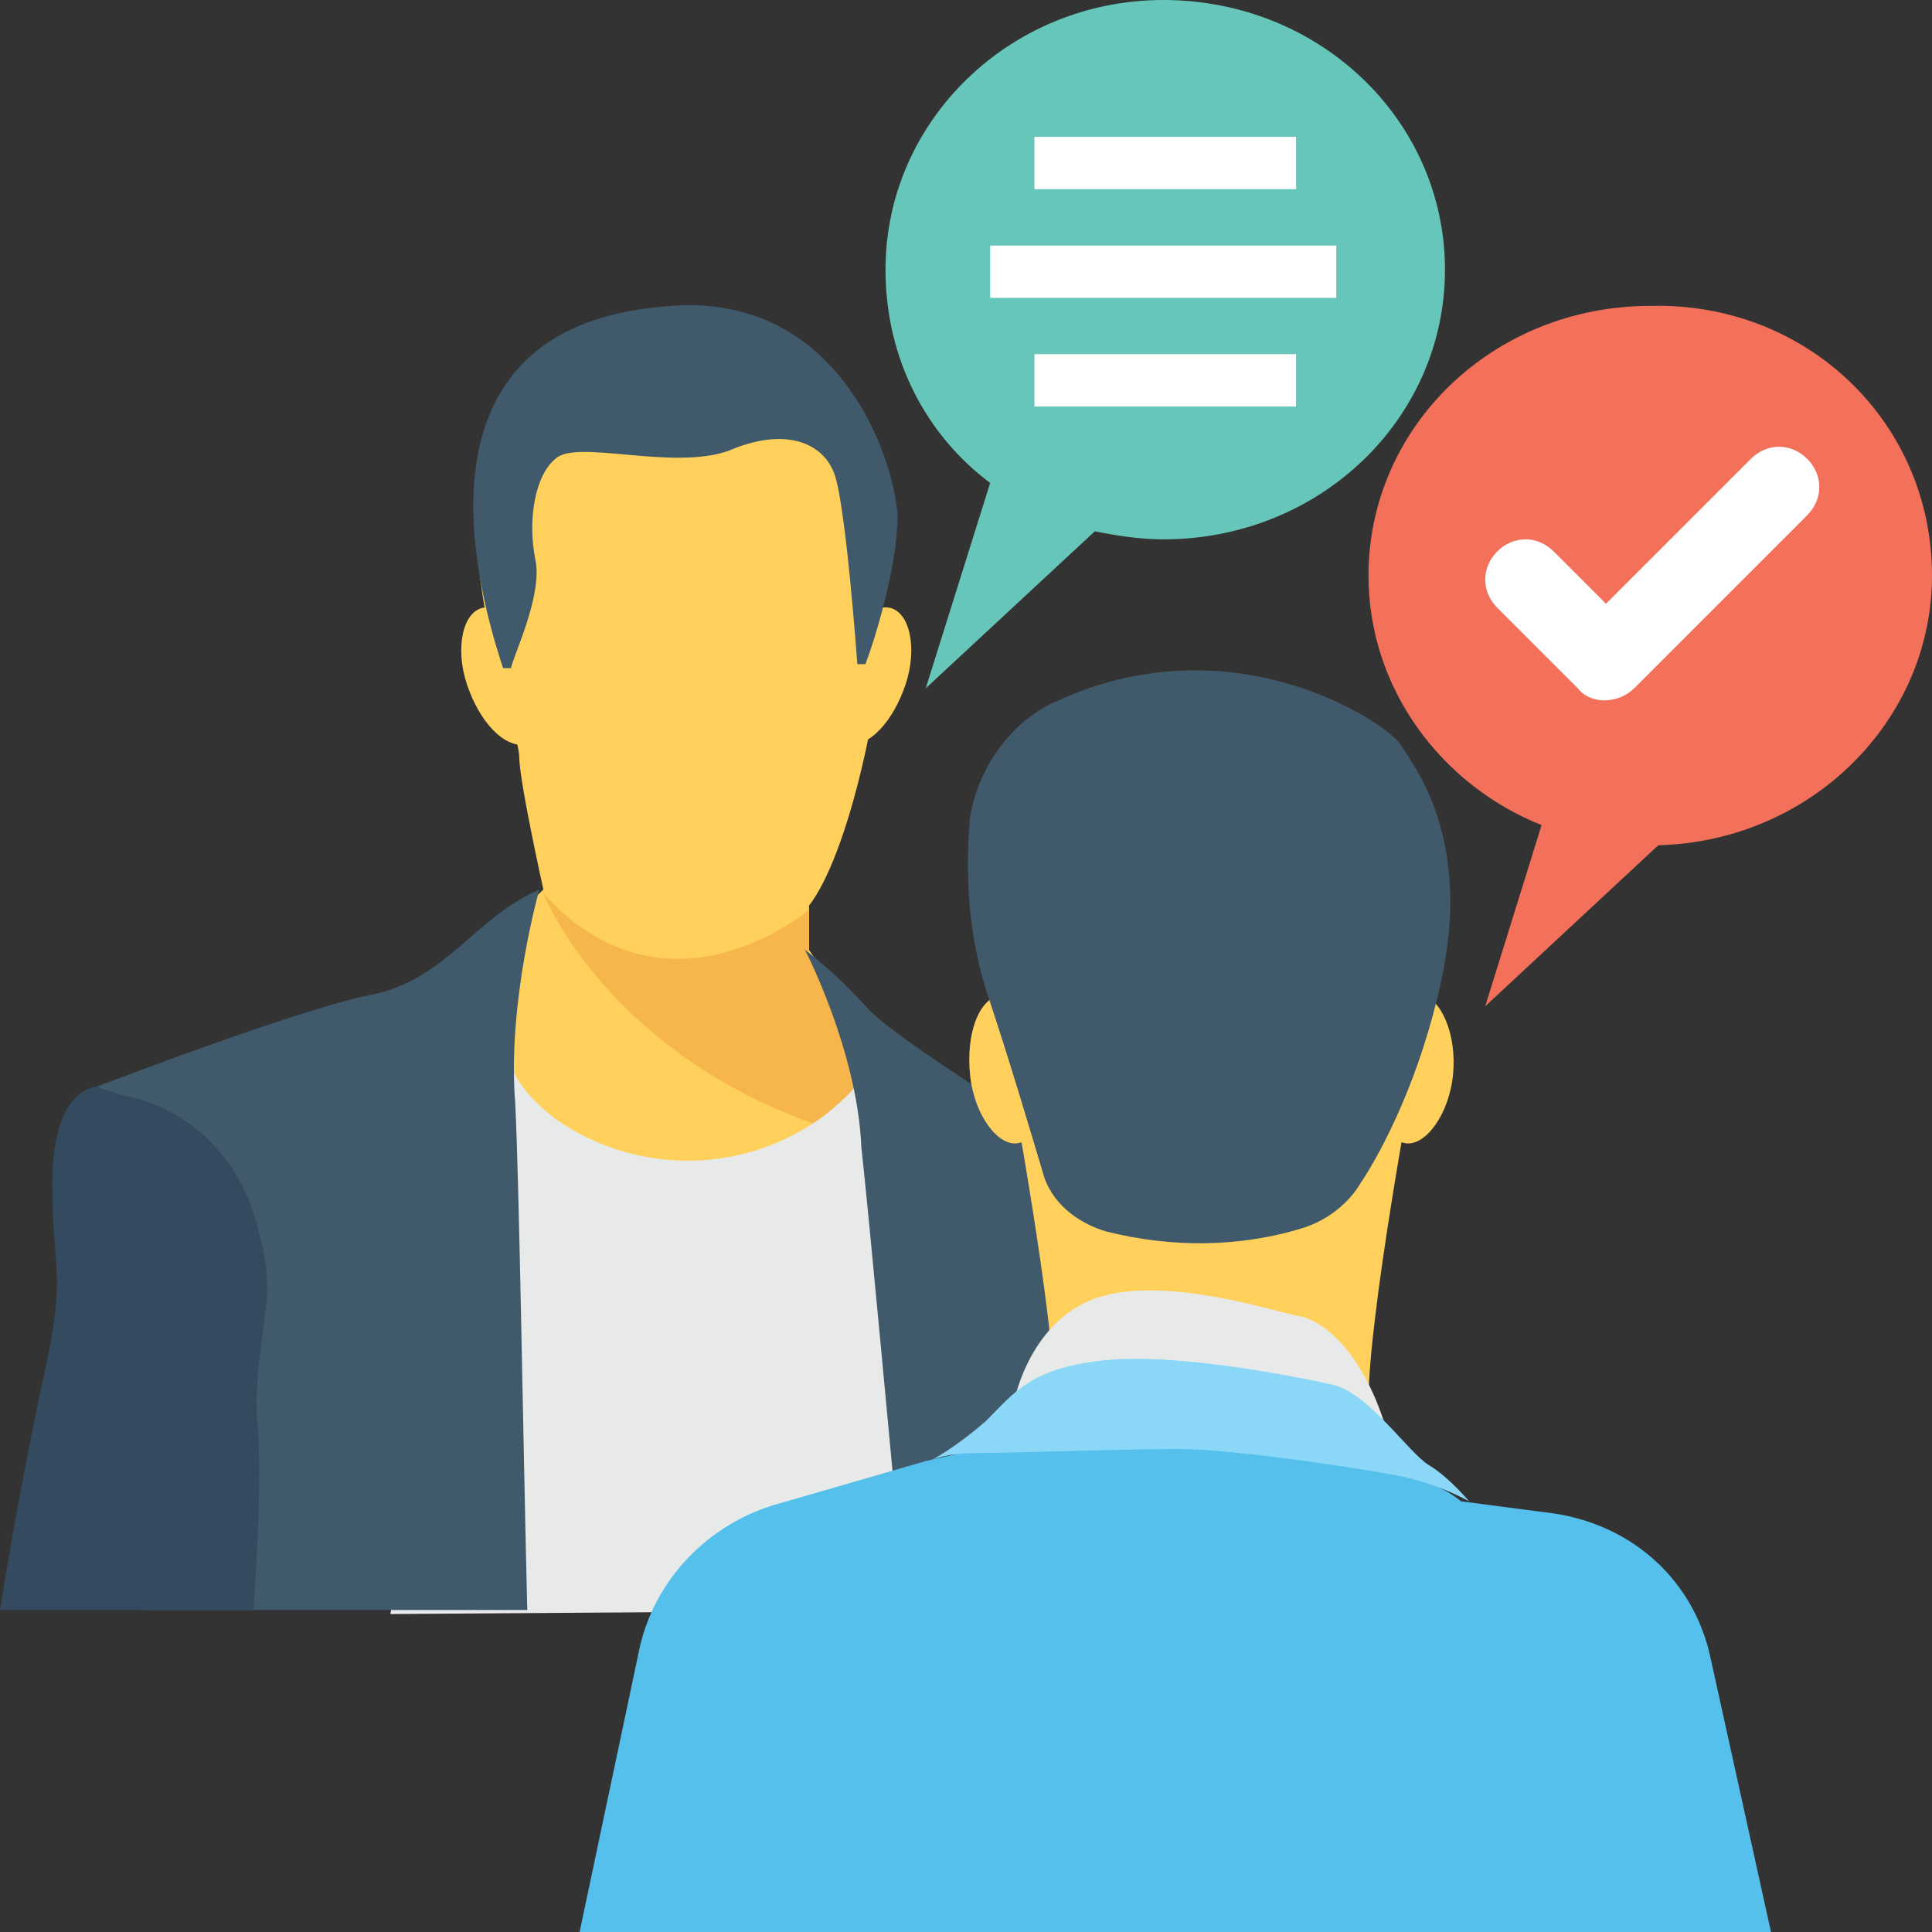 <?xml version="1.0" encoding="iso-8859-1"?>
<!-- Generator: Adobe Illustrator 19.0.0, SVG Export Plug-In . SVG Version: 6.00 Build 0)  -->
<svg version="1.1" id="Capa_1" xmlns="http://www.w3.org/2000/svg" xmlns:xlink="http://www.w3.org/1999/xlink" x="0px" y="0px"
	 viewBox="0 0 512 512" style="enable-background:new 0 0 512 512;" xml:space="preserve">
<rect x="0" y="0" width="512" height="512" fill="#333333" stroke="none"/>
<g>
	<path style="fill:#FFD15C;" d="M240,181.333c-3.2,9.6-9.6,17.067-16,16c-5.333-1.067-7.467-10.667-4.267-20.267
		c3.2-9.6,9.6-17.067,16-16C241.067,162.133,243.2,171.733,240,181.333z"/>
	<path style="fill:#FFD15C;" d="M123.733,181.333c3.2,9.6,9.6,17.067,16,16c5.333-1.067,7.467-10.667,4.267-20.267
		c-3.2-9.6-9.6-17.067-16-16C122.667,162.133,120.533,171.733,123.733,181.333z"/>
	<path style="fill:#FFD15C;" d="M118.4,260.267l25.6-24.533c0,0-6.4-28.8-6.4-35.2c0-6.4-16-49.067-9.6-71.467
		c6.4-21.333,6.4-38.4,41.6-39.467c35.2-1.067,42.667,11.733,54.4,24.533c11.733,13.867,8.533,57.6,8.533,65.067
		c0,7.467-7.467,46.933-18.133,60.8v11.733l28.8,42.667l1.067,45.867l-26.667,3.2L102.4,320L118.4,260.267z"/>
</g>
<path style="fill:#F7B64C;" d="M243.2,295.467L214.4,252.8v-11.733c0,0-37.333,32-70.4-4.267c0,0,21.333,54.4,99.2,68.267V295.467z"
	/>
<path style="fill:#344A5E;" d="M322.133,426.667c-5.333-9.6-16-42.667-16-64c0-21.333-7.467-50.133-7.467-50.133l-20.267,16
	c0,0-3.2,54.4-6.4,98.133H322.133z"/>
<path style="fill:#E8EAE9;" d="M257.067,426.667l-21.333-144H230.4c-2.133,4.267-6.4,8.533-11.733,12.8
	c-21.333,16-50.133,16-71.467,1.067c-4.267-3.2-8.533-7.467-10.667-11.733H124.8c-5.333,34.133-12.8,88.533-21.333,142.933
	L257.067,426.667L257.067,426.667z"/>
<g>
	<path style="fill:#415A6B;" d="M240,426.667h44.8c2.133-12.8,3.2-24.533,5.333-30.933c5.333-23.467,7.467-83.2,7.467-83.2
		s-56.533-34.133-67.2-44.8c-9.6-10.667-17.067-16-17.067-16S227.2,278.4,228.267,304C230.4,323.2,235.733,381.867,240,426.667z"/>
	<path style="fill:#415A6B;" d="M38.4,422.4c0,1.067,0,3.2,0,4.267h101.333c-1.067-42.667-2.133-114.133-3.2-134.4
		c-2.133-26.667,6.4-56.533,6.4-56.533C125.867,243.2,118.4,259.2,99.2,263.467C81.067,266.667,25.6,288,25.6,288
		s11.733,32,14.933,57.6C44.8,371.2,38.4,422.4,38.4,422.4z"/>
</g>
<path style="fill:#344A5E;" d="M0,426.667h67.2c1.067-17.067,2.133-36.267,1.067-49.067c-1.067-10.667,1.067-20.267,2.133-30.933
	c1.067-6.4,0-13.867-2.133-21.333C64,307.2,50.133,293.333,32,290.133L25.6,288c0,0-11.733,0-11.733,25.6s4.267,22.4-3.2,55.467
	C7.467,384,3.2,406.4,0,426.667z"/>
<path style="fill:#55C0EB;" d="M469.333,512l-16-72.533c-4.267-20.267-20.267-35.2-41.6-38.4l-24.533-3.2
	c-8.533-7.467-42.667-17.067-71.467-26.667l-70.4,16L204.8,398.933c-17.067,5.333-30.933,19.2-35.2,37.333L153.6,512H469.333z"/>
<g>
	<path style="fill:#FFD15C;" d="M374.4,285.867c0,0-11.733,62.933-11.733,85.333h-83.2c0-22.4-11.733-85.333-11.733-85.333
		l53.333-6.4l0,0l0,0l0,0l0,0L374.4,285.867z"/>
	<path style="fill:#FFD15C;" d="M385.067,284.8c-1.067,10.667-7.467,19.2-12.8,18.133c-5.333-1.067-9.6-10.667-8.533-21.333
		c1.067-10.667,7.467-19.2,12.8-18.133C381.867,264.533,386.133,274.133,385.067,284.8z"/>
	<path style="fill:#FFD15C;" d="M257.067,284.8c1.067,10.667,7.467,19.2,12.8,18.133c6.4-1.067,9.6-10.667,8.533-21.333
		c-1.067-10.667-7.467-19.2-12.8-18.133C259.2,264.533,256,274.133,257.067,284.8z"/>
</g>
<path style="fill:#415A6B;" d="M293.333,326.4c17.067,4.267,35.2,4.267,52.267-1.067c6.4-2.133,11.733-6.4,14.933-11.733
	c6.4-9.6,16-28.8,21.333-53.333c8.533-38.4-7.467-57.6-10.667-62.933C368,192,327.467,164.267,280.533,185.6
	c-12.8,5.333-21.333,18.133-23.467,30.933c-1.067,12.8-1.067,28.8,4.267,45.867c6.4,19.2,11.733,37.333,14.933,48
	C278.4,318.933,285.867,324.267,293.333,326.4z"/>
<path style="fill:#E8EAE9;" d="M268.8,371.2c0,0,4.267-22.4,23.467-27.733c19.2-5.333,49.067,5.333,52.267,5.333
	c8.533,2.133,18.133,12.8,23.467,32l-102.4-5.333L268.8,371.2z"/>
<path style="fill:#8AD7F8;" d="M246.4,387.2c0,0,6.4-3.2,14.933-10.667c7.467-7.467,11.733-13.867,30.933-16
	c19.2-2.133,51.2,4.267,60.8,6.4c9.6,2.133,20.267,18.133,25.6,21.333c5.333,3.2,10.667,9.6,10.667,9.6s-7.467-4.267-17.067-6.4
	S326.4,384,312.533,384c-13.867,0-44.8,1.067-53.333,1.067C249.6,385.067,246.4,387.2,246.4,387.2z"/>
<path style="fill:#66C6B9;" d="M382.933,71.467c0,39.467-33.067,71.467-74.667,71.467c-6.4,0-12.8-1.067-18.133-2.133l-44.8,41.6
	L262.4,128c-17.067-12.8-27.733-33.067-27.733-56.533C234.667,32,267.733,0,308.267,0C349.867,0,382.933,32,382.933,71.467z"/>
<path style="fill:#F3705A;" d="M512,152.533c0,38.4-32,70.4-72.533,71.467L393.6,266.667l14.933-48
	C381.867,208,362.667,182.4,362.667,152.533c0-39.467,33.067-71.467,74.667-71.467C478.933,80,512,112,512,152.533z"/>
<g>
	<path style="fill:#FFFFFF;" d="M418.133,182.4L396.8,161.067c-4.267-4.267-4.267-10.667,0-14.933l0,0
		c4.267-4.267,10.667-4.267,14.933,0L425.6,160l38.4-38.4c4.267-4.267,10.667-4.267,14.933,0l0,0c4.267,4.267,4.267,10.667,0,14.933
		L433.067,182.4C428.8,186.667,421.333,186.667,418.133,182.4z"/>
	<rect x="274.133" y="36.267" style="fill:#FFFFFF;" width="69.333" height="13.867"/>
	<rect x="262.4" y="65.067" style="fill:#FFFFFF;" width="91.733" height="13.867"/>
	<rect x="274.133" y="93.867" style="fill:#FFFFFF;" width="69.333" height="13.867"/>
</g>
<path style="fill:#415A6B;" d="M237.867,136.533c0,13.867-6.4,34.133-8.533,39.467H227.2c0,0-3.2-44.8-6.4-51.2
	c-3.2-7.467-12.8-11.733-27.733-5.333c-14.933,5.333-40.533-3.2-45.867,2.133c-5.333,4.267-7.467,16-5.333,26.667
	c2.133,9.6-6.4,26.667-6.4,28.8l0,0h-2.133c-8.533-25.6-24.533-91.733,44.8-96C221.867,77.867,236.8,120.533,237.867,136.533z"/>
<g>
</g>
<g>
</g>
<g>
</g>
<g>
</g>
<g>
</g>
<g>
</g>
<g>
</g>
<g>
</g>
<g>
</g>
<g>
</g>
<g>
</g>
<g>
</g>
<g>
</g>
<g>
</g>
<g>
</g>
</svg>
